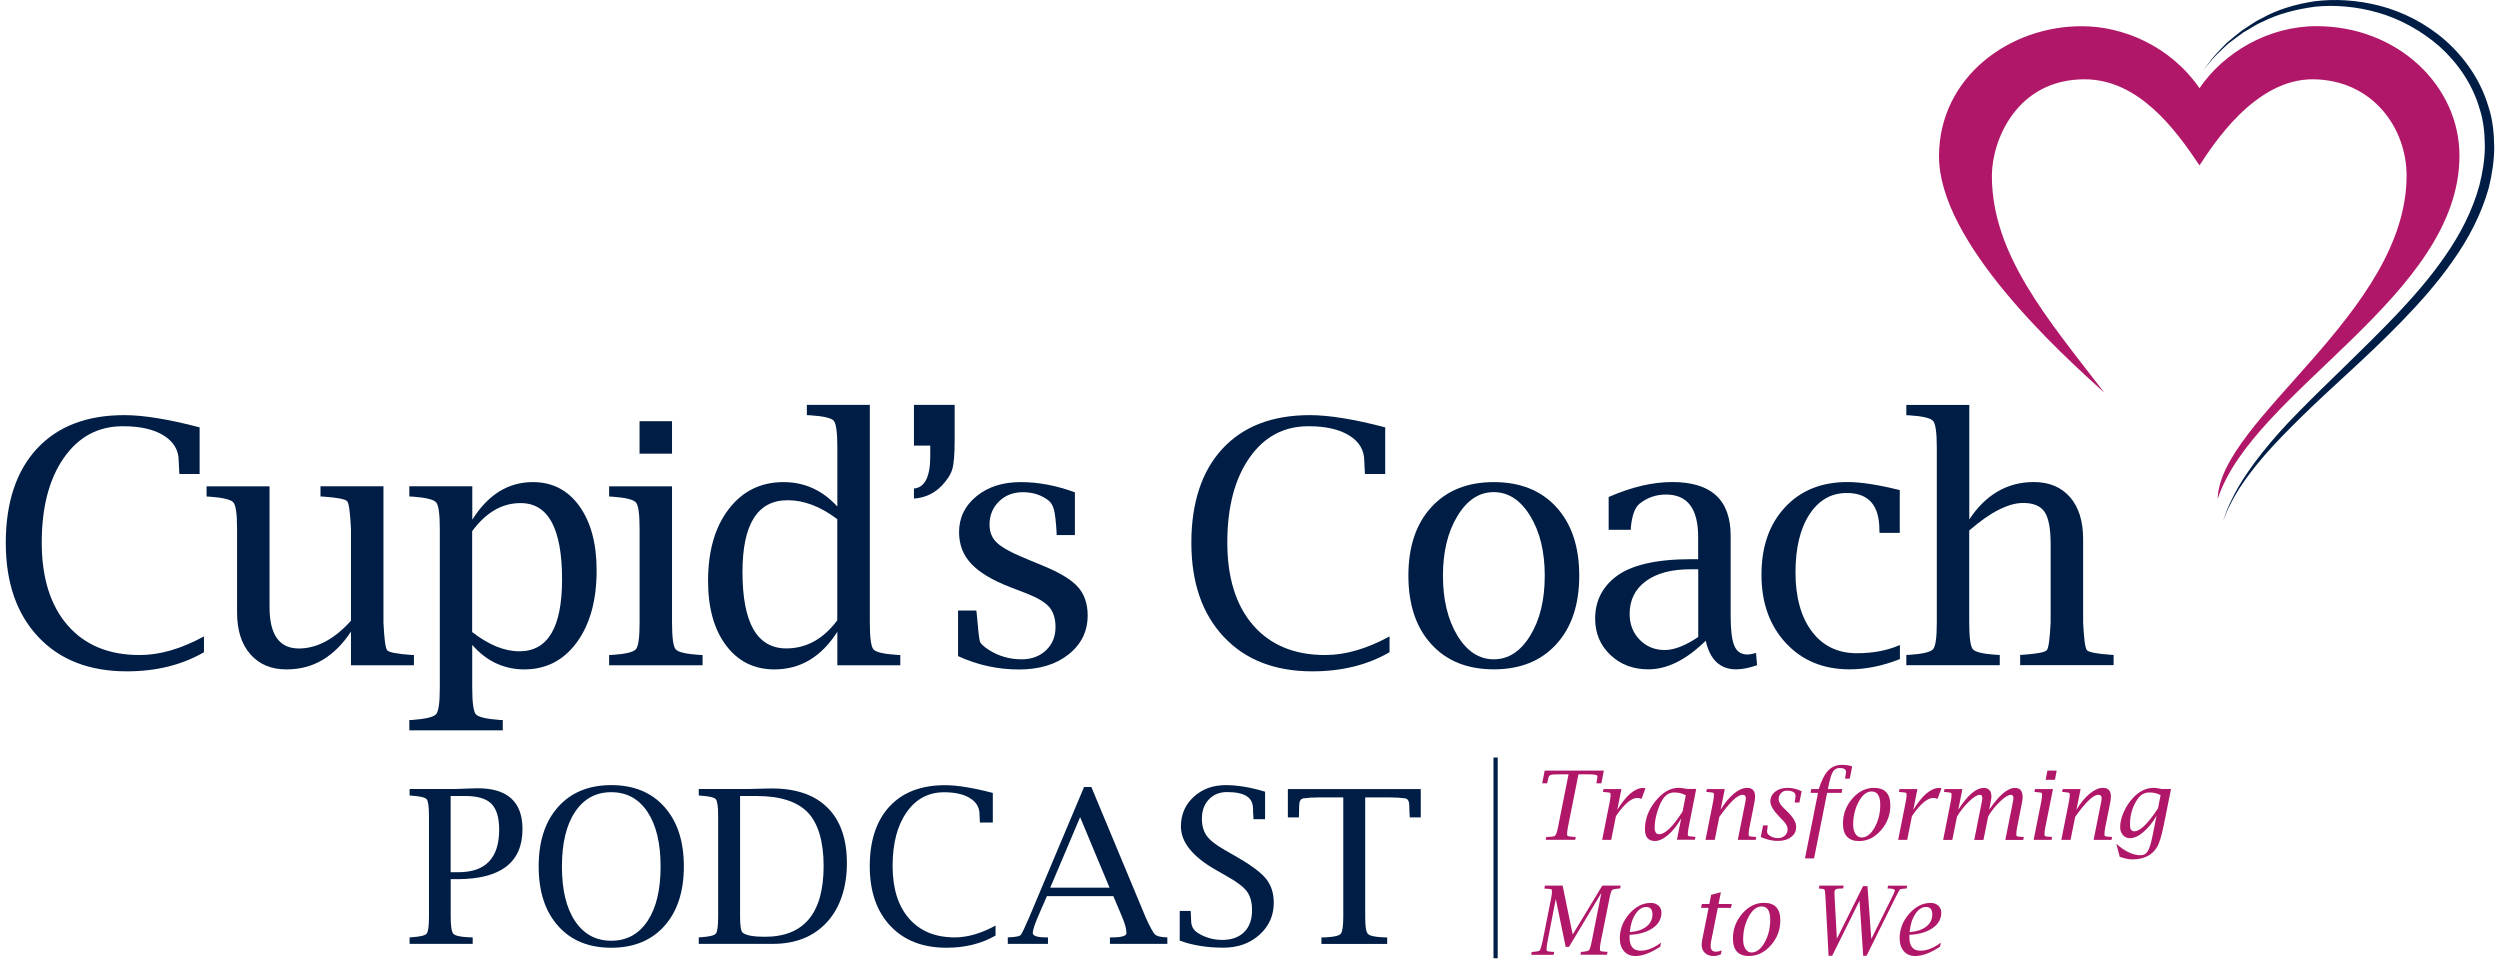 <svg width="374" height="144" viewBox="0 0 374 144" fill="none" xmlns="http://www.w3.org/2000/svg">
<path fill-rule="evenodd" clip-rule="evenodd" d="M346.155 11.863C337.255 11.713 330.905 21.953 329.045 24.743C325.455 19.373 319.965 11.873 311.855 11.863C301.675 11.863 297.995 21.023 297.985 26.283C297.985 38.053 306.265 47.633 314.815 58.753C308.315 52.883 290.005 36.303 290.075 23.303C290.135 11.483 300.685 3.873 311.475 3.923C317.495 3.923 324.615 6.793 329.045 13.193C332.695 7.823 339.385 3.913 346.535 3.913C358.665 3.913 367.935 12.793 367.935 23.293C367.935 44.313 336.995 58.483 331.765 74.663C332.015 62.773 360.025 46.763 360.025 26.273C360.025 19.203 355.015 12.013 346.155 11.863Z" fill="#B11768"/>
<path d="M329.556 10.613C329.556 10.613 329.856 10.213 330.416 9.453C330.936 8.663 331.886 7.663 333.136 6.403C333.826 5.843 334.556 5.203 335.406 4.553C336.316 4.003 337.226 3.263 338.346 2.743C340.506 1.523 343.206 0.653 346.236 0.193C349.276 -0.197 352.626 -0.007 356.056 0.873C359.456 1.773 362.876 3.473 365.796 6.023C368.686 8.573 371.096 11.983 372.256 15.913C372.916 17.863 373.106 19.913 373.136 22.023C373.136 23.983 372.806 26.143 372.316 28.123C371.196 32.103 369.256 35.773 366.936 39.033C364.646 42.323 362.026 45.253 359.396 47.973C354.136 53.413 348.766 57.953 344.486 62.173C342.346 64.273 340.416 66.233 338.816 68.073C337.216 69.913 335.946 71.623 334.996 73.083C334.076 74.573 333.446 75.803 333.086 76.663C332.736 77.533 332.546 78.003 332.546 78.003C332.546 78.003 332.716 77.533 333.026 76.643C333.356 75.763 333.926 74.503 334.796 72.953C336.566 69.903 339.656 65.863 343.916 61.583C348.136 57.263 353.316 52.503 358.496 47.093C361.066 44.373 363.626 41.463 365.826 38.243C368.056 35.053 369.886 31.503 370.916 27.733C371.396 25.813 371.706 23.993 371.736 21.943C371.716 20.063 371.556 18.103 370.956 16.293C369.906 12.623 367.676 9.403 364.966 6.963C362.206 4.553 359.016 2.833 355.776 1.893C352.546 0.973 349.276 0.693 346.336 1.003C343.416 1.393 340.746 2.113 338.586 3.203C337.456 3.653 336.546 4.353 335.616 4.843C334.756 5.443 333.996 6.053 333.296 6.573C332.026 7.763 331.016 8.713 330.466 9.483C329.876 10.213 329.556 10.603 329.556 10.603V10.613Z" fill="#001E45"/>
<path d="M224.056 113.323H223.426V143.353H224.056V113.323Z" fill="#001E45"/>
<path d="M234.675 115.843H233.045C232.485 115.843 232.125 115.873 231.955 115.943C231.785 116.013 231.685 116.173 231.625 116.423C231.575 116.683 231.525 116.883 231.485 117.043L231.445 117.183H230.715L231.085 115.283H239.935L239.565 117.183H238.825L238.845 117.043C238.865 116.873 238.905 116.673 238.945 116.423C238.965 116.323 238.975 116.213 238.975 116.113C238.975 115.933 238.575 115.843 237.765 115.843H236.135L234.545 123.823C234.475 124.203 234.435 124.543 234.435 124.823C234.435 124.963 234.485 125.053 234.595 125.093C234.705 125.133 234.985 125.163 235.435 125.193H235.735L235.655 125.633H231.235L231.325 125.203H231.625C231.995 125.203 232.305 125.163 232.545 125.083C232.735 125.023 232.905 124.603 233.065 123.823L234.655 115.833L234.675 115.843Z" fill="#B11768"/>
<path d="M239.685 125.643L240.835 119.853C240.905 119.473 240.945 119.143 240.945 118.863C240.945 118.713 240.905 118.623 240.815 118.593C240.725 118.563 240.435 118.523 239.935 118.483H239.805L239.885 118.043H242.565L241.945 121.153C243.295 118.963 244.585 117.873 245.825 117.873C245.945 117.873 246.065 117.893 246.165 117.933L245.575 119.513C245.365 119.423 245.155 119.373 244.935 119.373C244.045 119.373 242.985 120.283 241.745 122.093L241.035 125.643H239.655H239.685Z" fill="#B11768"/>
<path d="M250.865 125.643L251.505 122.433C250.925 123.453 250.275 124.273 249.565 124.893C248.855 125.503 248.185 125.813 247.575 125.813C247.075 125.813 246.705 125.663 246.455 125.373C246.205 125.083 246.085 124.643 246.085 124.053C246.085 122.533 246.615 121.123 247.685 119.813C248.755 118.503 249.905 117.853 251.145 117.853C251.275 117.853 251.445 117.873 251.645 117.893C251.845 117.923 252.095 117.963 252.375 118.023H253.755L252.615 123.813C252.535 124.193 252.495 124.533 252.495 124.813C252.495 124.963 252.535 125.053 252.625 125.083C252.715 125.113 253.005 125.153 253.505 125.183H253.635L253.555 125.623H250.875L250.865 125.643ZM251.715 121.403L252.195 118.973C251.925 118.833 251.645 118.723 251.365 118.653C251.085 118.583 250.785 118.553 250.485 118.553C249.785 118.553 249.225 118.873 248.795 119.503C248.455 120.003 248.155 120.683 247.905 121.523C247.655 122.363 247.535 123.123 247.535 123.793C247.535 124.133 247.595 124.383 247.705 124.553C247.815 124.723 247.985 124.803 248.205 124.803C249.095 124.803 250.265 123.673 251.705 121.413L251.715 121.403Z" fill="#B11768"/>
<path d="M255.146 125.643L256.296 119.853C256.366 119.463 256.406 119.133 256.406 118.863C256.406 118.713 256.366 118.623 256.276 118.593C256.186 118.563 255.896 118.523 255.396 118.483H255.266L255.345 118.043H258.026L257.406 121.143C258.006 120.133 258.665 119.333 259.375 118.743C260.085 118.153 260.745 117.863 261.355 117.863C261.765 117.863 262.066 117.973 262.266 118.193C262.466 118.413 262.565 118.743 262.565 119.183C262.565 119.403 262.526 119.733 262.436 120.183L261.706 123.833C261.636 124.213 261.595 124.553 261.595 124.833C261.595 124.983 261.635 125.073 261.725 125.103C261.815 125.133 262.105 125.173 262.605 125.203H262.736L262.656 125.643H259.975L261.105 119.983C261.155 119.733 261.176 119.533 261.176 119.393C261.176 119.233 261.136 119.103 261.056 119.023C260.976 118.943 260.856 118.903 260.686 118.903C259.926 118.903 258.776 120.003 257.216 122.203L256.526 125.643H255.146Z" fill="#B11768"/>
<path d="M263.415 125.223L263.755 123.483H264.445V123.613C264.375 124.073 264.345 124.343 264.345 124.403C264.345 124.653 264.515 124.873 264.855 125.083C265.195 125.283 265.576 125.383 265.996 125.383C266.416 125.383 266.746 125.253 267.016 125.003C267.296 124.753 267.426 124.433 267.426 124.053C267.426 123.673 267.235 123.283 266.845 122.873L266.116 122.103C265.266 121.213 264.845 120.483 264.845 119.913C264.845 119.313 265.085 118.823 265.565 118.443C266.045 118.053 266.666 117.863 267.426 117.863C267.786 117.863 268.146 117.903 268.496 117.993C268.846 118.073 269.186 118.203 269.526 118.373L269.186 120.063H268.496V119.933C268.536 119.703 268.566 119.543 268.576 119.433C268.606 119.293 268.616 119.173 268.616 119.073C268.616 118.803 268.505 118.613 268.285 118.483C268.065 118.353 267.746 118.283 267.306 118.283C266.956 118.283 266.676 118.403 266.436 118.653C266.206 118.903 266.086 119.203 266.086 119.573C266.086 119.943 266.316 120.353 266.776 120.813L267.505 121.533C268.305 122.323 268.706 123.053 268.706 123.703C268.706 124.353 268.455 124.843 267.945 125.223C267.445 125.613 266.775 125.803 265.945 125.803C265.535 125.803 265.115 125.753 264.695 125.653C264.275 125.553 263.836 125.403 263.396 125.213L263.415 125.223Z" fill="#B11768"/>
<path d="M270.025 128.413L271.975 118.613H270.855L270.965 118.043H272.085C272.505 116.733 272.975 115.803 273.515 115.253C274.055 114.693 274.745 114.423 275.595 114.423C275.875 114.423 276.135 114.443 276.385 114.483C276.635 114.523 276.865 114.583 277.085 114.663L276.725 116.493H276.035V116.363C276.085 116.123 276.105 115.933 276.135 115.793C276.155 115.673 276.165 115.563 276.165 115.473C276.165 115.273 276.085 115.133 275.925 115.033C275.765 114.933 275.535 114.893 275.215 114.893C274.765 114.893 274.435 115.073 274.205 115.443C273.975 115.813 273.765 116.523 273.545 117.593L273.455 118.043H275.615L275.505 118.613H273.335L271.385 128.413H270.005H270.025Z" fill="#B11768"/>
<path d="M278.115 125.823C277.315 125.823 276.715 125.603 276.305 125.163C275.905 124.723 275.705 124.073 275.705 123.193C275.705 121.783 276.175 120.553 277.105 119.473C278.035 118.403 279.115 117.863 280.345 117.863C281.165 117.863 281.785 118.083 282.185 118.523C282.595 118.963 282.795 119.613 282.795 120.493C282.795 121.913 282.325 123.153 281.385 124.223C280.445 125.293 279.355 125.823 278.105 125.823H278.115ZM278.475 125.293C279.215 125.293 279.875 124.803 280.435 123.813C280.995 122.823 281.285 121.693 281.285 120.403C281.285 119.733 281.175 119.233 280.965 118.903C280.755 118.573 280.425 118.403 279.995 118.403C279.275 118.403 278.625 118.903 278.075 119.913C277.515 120.923 277.235 122.083 277.235 123.383C277.235 123.943 277.355 124.403 277.585 124.753C277.815 125.103 278.115 125.283 278.485 125.283L278.475 125.293Z" fill="#B11768"/>
<path d="M283.966 125.643L285.116 119.853C285.186 119.473 285.226 119.143 285.226 118.863C285.226 118.713 285.186 118.623 285.096 118.593C285.006 118.563 284.716 118.523 284.216 118.483H284.086L284.166 118.043H286.846L286.226 121.153C287.576 118.963 288.866 117.873 290.106 117.873C290.226 117.873 290.346 117.893 290.446 117.933L289.856 119.513C289.646 119.423 289.436 119.373 289.216 119.373C288.326 119.373 287.266 120.283 286.026 122.093L285.316 125.643H283.936H283.966Z" fill="#B11768"/>
<path d="M290.696 125.643L291.846 119.853C291.916 119.463 291.956 119.133 291.956 118.863C291.956 118.713 291.916 118.623 291.826 118.593C291.736 118.563 291.446 118.523 290.946 118.483H290.816L290.896 118.043H293.576L292.956 121.133C294.346 118.963 295.616 117.873 296.756 117.873C297.146 117.873 297.426 117.983 297.626 118.203C297.816 118.423 297.916 118.743 297.916 119.183C297.916 119.343 297.866 119.673 297.766 120.183L297.586 121.133C299.056 118.963 300.336 117.873 301.446 117.873C301.826 117.873 302.116 117.993 302.306 118.223C302.496 118.453 302.586 118.813 302.586 119.283C302.586 119.503 302.546 119.823 302.456 120.243L301.746 123.843C301.676 124.233 301.636 124.563 301.636 124.843C301.636 124.993 301.676 125.083 301.766 125.113C301.856 125.143 302.146 125.183 302.636 125.213H302.766L302.676 125.653H299.996L301.156 119.833C301.186 119.663 301.206 119.533 301.206 119.433C301.206 119.253 301.176 119.123 301.116 119.033C301.056 118.943 300.956 118.903 300.836 118.903C300.456 118.903 299.916 119.233 299.226 119.893C298.526 120.553 297.936 121.293 297.436 122.123L296.726 125.653H295.346L296.506 119.833C296.536 119.663 296.556 119.533 296.556 119.433C296.556 119.253 296.526 119.123 296.466 119.033C296.406 118.943 296.306 118.903 296.186 118.903C295.806 118.903 295.266 119.233 294.576 119.893C293.886 120.553 293.286 121.303 292.766 122.163L292.066 125.653H290.686L290.696 125.643Z" fill="#B11768"/>
<path d="M304.235 125.643L305.385 119.853C305.455 119.463 305.495 119.133 305.495 118.863C305.495 118.713 305.455 118.623 305.365 118.593C305.275 118.563 304.985 118.523 304.485 118.483H304.355L304.435 118.043H307.125L305.965 123.833C305.895 124.213 305.855 124.553 305.855 124.833C305.855 124.983 305.895 125.073 305.985 125.103C306.075 125.133 306.365 125.173 306.865 125.203H306.995L306.915 125.643H304.235ZM306.025 116.663L306.295 115.283H307.685L307.415 116.663H306.025Z" fill="#B11768"/>
<path d="M308.375 125.643L309.525 119.853C309.595 119.463 309.635 119.133 309.635 118.863C309.635 118.713 309.595 118.623 309.505 118.593C309.415 118.563 309.125 118.523 308.625 118.483H308.495L308.575 118.043H311.255L310.635 121.143C311.235 120.133 311.895 119.333 312.605 118.743C313.315 118.153 313.975 117.863 314.585 117.863C314.995 117.863 315.295 117.973 315.495 118.193C315.695 118.413 315.795 118.743 315.795 119.183C315.795 119.403 315.755 119.733 315.665 120.183L314.935 123.833C314.865 124.213 314.825 124.553 314.825 124.833C314.825 124.983 314.865 125.073 314.955 125.103C315.045 125.133 315.335 125.173 315.835 125.203H315.965L315.885 125.643H313.205L314.335 119.983C314.385 119.733 314.405 119.533 314.405 119.393C314.405 119.233 314.365 119.103 314.285 119.023C314.205 118.943 314.085 118.903 313.915 118.903C313.155 118.903 312.005 120.003 310.445 122.203L309.755 125.643H308.375Z" fill="#B11768"/>
<path d="M317.115 128.193L316.605 126.233C317.885 127.373 319.085 127.943 320.225 127.943C320.705 127.943 321.065 127.743 321.315 127.333C321.555 126.923 321.805 126.143 322.035 124.963L322.625 122.013C322.055 123.023 321.395 123.843 320.665 124.463C319.935 125.083 319.265 125.393 318.655 125.393C318.215 125.393 317.855 125.243 317.585 124.923C317.315 124.613 317.175 124.213 317.175 123.723C317.175 123.033 317.355 122.273 317.725 121.453C318.095 120.633 318.565 119.923 319.135 119.323C320.065 118.353 321.075 117.863 322.165 117.863C322.295 117.863 322.455 117.883 322.665 117.903C322.875 117.933 323.115 117.973 323.405 118.033H324.785L323.725 123.313C323.375 125.053 323.025 126.193 322.685 126.743C321.935 127.963 320.705 128.563 318.995 128.563C318.465 128.563 317.835 128.433 317.095 128.173L317.115 128.193ZM322.835 120.933L323.225 118.953C322.965 118.813 322.695 118.713 322.425 118.653C322.155 118.583 321.875 118.553 321.585 118.553C320.875 118.553 320.305 118.843 319.875 119.413C319.055 120.523 318.645 121.853 318.645 123.403C318.645 123.723 318.695 123.963 318.805 124.123C318.915 124.283 319.075 124.363 319.295 124.363C320.155 124.363 321.335 123.223 322.825 120.943L322.835 120.933Z" fill="#B11768"/>
<path d="M239.555 133.593L234.725 141.653H234.225L232.745 134.483L231.475 141.033C231.405 141.413 231.365 141.753 231.365 142.033C231.365 142.183 231.405 142.273 231.495 142.303C231.585 142.333 231.875 142.373 232.375 142.403H232.505L232.425 142.843H229.065L229.145 142.413H229.275C229.875 142.363 230.225 142.293 230.325 142.203C230.425 142.103 230.555 141.723 230.725 141.033L232.065 134.303C232.135 133.923 232.175 133.593 232.175 133.303C232.175 133.153 232.135 133.063 232.045 133.033C231.955 133.003 231.665 132.963 231.165 132.933H231.035L231.115 132.483H233.765L235.275 139.803L239.705 132.483H242.455L242.375 132.913H242.245C241.665 132.963 241.305 133.033 241.185 133.143C241.065 133.253 240.935 133.613 240.815 134.213L239.465 140.943C239.385 141.343 239.345 141.703 239.345 142.003C239.345 142.163 239.385 142.253 239.475 142.293C239.565 142.323 239.855 142.363 240.355 142.393H240.485L240.405 142.833H236.435L236.515 142.403H236.645C237.225 142.353 237.585 142.273 237.705 142.153C237.825 142.033 237.955 141.653 238.085 141.023L239.565 133.583L239.555 133.593Z" fill="#B11768"/>
<path d="M248.355 141.633C246.955 142.553 245.725 143.023 244.655 143.023C243.945 143.023 243.375 142.783 242.955 142.303C242.535 141.823 242.325 141.173 242.325 140.363C242.325 139.003 242.805 137.773 243.755 136.693C244.705 135.613 245.785 135.073 246.975 135.073C247.425 135.073 247.805 135.213 248.105 135.483C248.405 135.753 248.555 136.103 248.555 136.523C248.555 137.463 248.125 138.243 247.255 138.843C246.385 139.443 245.225 139.783 243.785 139.853V140.213C243.775 140.883 243.915 141.393 244.195 141.723C244.475 142.063 244.895 142.223 245.455 142.223C246.395 142.223 247.405 141.823 248.495 141.023L248.365 141.643L248.355 141.633ZM243.805 139.443C244.865 139.363 245.695 139.093 246.295 138.623C246.895 138.153 247.205 137.553 247.205 136.803C247.205 136.433 247.125 136.153 246.975 135.963C246.825 135.773 246.585 135.683 246.285 135.683C245.665 135.683 245.125 136.033 244.665 136.743C244.195 137.453 243.915 138.353 243.815 139.443H243.805Z" fill="#B11768"/>
<path d="M257.455 142.763C257.055 142.933 256.685 143.023 256.335 143.023C255.805 143.023 255.375 142.863 255.055 142.553C254.735 142.243 254.565 141.833 254.565 141.343C254.565 141.143 254.595 140.903 254.645 140.623L255.605 135.813H254.485L254.595 135.243H255.715L255.985 133.863L257.445 133.473L257.095 135.243H259.075L258.955 135.813H256.985L255.985 140.813C255.935 141.073 255.915 141.313 255.915 141.543C255.915 141.813 255.985 142.023 256.115 142.163C256.245 142.303 256.445 142.373 256.715 142.373C256.945 142.373 257.235 142.313 257.565 142.183L257.445 142.763H257.455Z" fill="#B11768"/>
<path d="M261.655 143.023C260.855 143.023 260.255 142.803 259.845 142.363C259.445 141.923 259.245 141.263 259.245 140.393C259.245 138.983 259.715 137.753 260.645 136.673C261.575 135.603 262.655 135.063 263.885 135.063C264.705 135.063 265.325 135.283 265.725 135.713C266.135 136.153 266.335 136.803 266.335 137.683C266.335 139.103 265.865 140.343 264.925 141.413C263.985 142.483 262.895 143.013 261.645 143.013L261.655 143.023ZM262.015 142.493C262.755 142.493 263.415 142.003 263.975 141.013C264.535 140.023 264.825 138.893 264.825 137.603C264.825 136.933 264.715 136.433 264.505 136.103C264.295 135.773 263.965 135.603 263.535 135.603C262.815 135.603 262.165 136.103 261.615 137.113C261.055 138.123 260.775 139.283 260.775 140.593C260.775 141.153 260.895 141.613 261.125 141.963C261.355 142.313 261.655 142.493 262.025 142.493H262.015Z" fill="#B11768"/>
<path d="M273.555 142.983L273.095 134.313C273.055 133.583 273.005 133.183 272.955 133.093C272.905 133.013 272.655 132.953 272.235 132.933H272.105L272.185 132.483H275.815L275.735 132.913H275.605C275.115 132.913 274.795 132.953 274.645 133.033C274.505 133.113 274.435 133.283 274.435 133.553L274.465 134.333L274.795 140.433L278.715 132.563H279.375L279.945 140.473L282.975 134.373C283.305 133.723 283.465 133.333 283.465 133.213C283.465 133.023 283.145 132.923 282.505 132.923H282.375L282.455 132.493H285.315L285.225 132.923H285.095C284.575 132.963 284.285 133.003 284.225 133.063C284.165 133.113 283.925 133.553 283.505 134.383L279.235 142.983H278.735L278.185 134.743L274.095 142.983H273.545H273.555Z" fill="#B11768"/>
<path d="M290.216 141.633C288.816 142.553 287.586 143.023 286.516 143.023C285.806 143.023 285.236 142.783 284.816 142.303C284.396 141.823 284.186 141.173 284.186 140.363C284.186 139.003 284.666 137.773 285.616 136.693C286.566 135.613 287.646 135.073 288.836 135.073C289.286 135.073 289.666 135.213 289.966 135.483C290.266 135.753 290.416 136.103 290.416 136.523C290.416 137.463 289.986 138.243 289.116 138.843C288.246 139.443 287.086 139.783 285.646 139.853V140.213C285.636 140.883 285.776 141.393 286.056 141.723C286.336 142.063 286.756 142.223 287.316 142.223C288.256 142.223 289.266 141.823 290.356 141.023L290.226 141.643L290.216 141.633ZM285.666 139.443C286.726 139.363 287.556 139.093 288.156 138.623C288.756 138.153 289.066 137.553 289.066 136.803C289.066 136.433 288.986 136.153 288.836 135.963C288.686 135.773 288.446 135.683 288.146 135.683C287.526 135.683 286.986 136.033 286.526 136.743C286.056 137.453 285.776 138.353 285.676 139.443H285.666Z" fill="#B11768"/>
<path d="M30.515 97.573C27.205 99.483 23.365 100.433 18.975 100.433C13.365 100.433 8.945 98.713 5.715 95.273C2.485 91.833 0.865 87.143 0.865 81.193C0.865 75.243 2.415 70.473 5.525 67.123C8.635 63.773 12.985 62.103 18.595 62.103C21.455 62.103 25.215 62.713 29.865 63.933V70.913H26.835L26.805 70.423C26.785 69.933 26.765 69.443 26.735 68.963C26.735 67.353 25.985 66.083 24.495 65.153C23.005 64.223 20.965 63.763 18.385 63.763C14.685 63.763 11.745 65.343 9.545 68.503C7.345 71.663 6.245 75.883 6.245 81.153C6.245 86.423 7.535 90.583 10.115 93.543C12.695 96.513 16.285 97.993 20.895 97.993C23.905 97.993 27.115 97.063 30.515 95.203V97.573Z" fill="#001E45"/>
<path d="M52.505 99.523V94.493C51.275 96.363 49.855 97.773 48.255 98.723C46.655 99.673 44.855 100.143 42.865 100.143C40.565 100.143 38.755 99.383 37.435 97.853C36.115 96.343 35.465 94.263 35.465 91.613V79.133C35.465 76.913 35.285 75.593 34.915 75.163C34.545 74.733 33.365 74.443 31.375 74.303L30.905 74.283V72.753H40.325V90.853C40.325 92.913 40.695 94.453 41.425 95.473C42.155 96.503 43.255 97.013 44.715 97.013C46.065 97.013 47.385 96.663 48.685 95.973C49.985 95.283 51.255 94.243 52.505 92.863V79.123C52.385 76.673 52.205 75.293 51.935 74.983C51.675 74.673 50.485 74.443 48.385 74.293L47.945 74.273V72.743H57.365V93.143C57.475 95.593 57.665 96.973 57.925 97.283C58.185 97.593 59.365 97.823 61.455 97.973L61.925 97.993V99.523H52.505Z" fill="#001E45"/>
<path d="M70.645 96.483V102.873C70.645 105.113 70.825 106.433 71.185 106.853C71.545 107.273 72.735 107.553 74.745 107.703L75.215 107.723V109.253H61.235V107.723L61.705 107.703C63.695 107.553 64.875 107.263 65.245 106.843C65.615 106.423 65.795 105.093 65.795 102.873V79.123C65.795 76.903 65.615 75.583 65.245 75.153C64.875 74.723 63.695 74.433 61.705 74.293L61.235 74.273V72.743H70.655V77.753C71.825 75.873 73.165 74.473 74.675 73.533C76.185 72.593 77.865 72.123 79.715 72.123C82.625 72.123 84.945 73.313 86.665 75.703C88.385 78.093 89.255 81.303 89.255 85.333C89.255 89.813 88.265 93.393 86.295 96.093C84.315 98.793 81.695 100.143 78.415 100.143C76.915 100.143 75.515 99.833 74.215 99.233C72.915 98.623 71.735 97.713 70.655 96.493L70.645 96.483ZM70.645 94.563C71.875 95.513 73.085 96.233 74.255 96.713C75.425 97.193 76.575 97.433 77.695 97.433C79.835 97.433 81.435 96.533 82.495 94.743C83.555 92.953 84.085 90.253 84.085 86.673C84.085 82.873 83.565 80.023 82.535 78.113C81.505 76.213 79.955 75.263 77.875 75.263C76.485 75.263 75.185 75.613 73.985 76.313C72.785 77.013 71.665 78.063 70.635 79.463V94.573L70.645 94.563Z" fill="#001E45"/>
<path d="M100.535 72.733V93.133C100.535 95.373 100.715 96.703 101.075 97.133C101.435 97.563 102.625 97.843 104.635 97.973L105.105 97.993V99.523H91.125V97.993L91.595 97.973C93.585 97.843 94.765 97.553 95.135 97.123C95.505 96.683 95.685 95.363 95.685 93.143V79.133C95.685 76.913 95.505 75.593 95.135 75.163C94.765 74.733 93.585 74.443 91.595 74.303L91.125 74.283V72.753H100.545L100.535 72.733ZM95.675 67.873V63.013H100.535V67.873H95.675Z" fill="#001E45"/>
<path d="M125.266 99.523V94.513C124.076 96.383 122.706 97.783 121.126 98.733C119.556 99.673 117.796 100.143 115.856 100.143C112.826 100.143 110.416 98.943 108.616 96.553C106.826 94.163 105.926 90.943 105.926 86.913C105.926 82.433 106.956 78.853 109.016 76.163C111.076 73.473 113.806 72.123 117.216 72.123C118.776 72.123 120.236 72.423 121.576 73.033C122.916 73.643 124.146 74.553 125.266 75.773V66.963C125.266 64.713 125.086 63.373 124.736 62.953C124.386 62.533 123.196 62.263 121.176 62.123L120.706 62.103V60.573H130.126V93.133C130.126 95.373 130.306 96.703 130.656 97.133C131.006 97.563 132.196 97.843 134.216 97.973L134.686 97.993V99.523H125.266ZM125.266 77.673C123.996 76.713 122.746 76.003 121.506 75.533C120.266 75.063 119.056 74.833 117.846 74.833C115.586 74.833 113.896 75.723 112.766 77.513C111.636 79.303 111.076 81.993 111.076 85.583C111.076 89.393 111.626 92.243 112.716 94.153C113.816 96.053 115.456 97.003 117.646 97.003C119.126 97.003 120.506 96.653 121.776 95.953C123.046 95.253 124.206 94.203 125.256 92.803V77.673H125.266Z" fill="#001E45"/>
<path d="M139.166 66.663H136.726V60.573H142.816V65.863C142.816 67.953 142.696 69.393 142.466 70.183C142.236 70.973 141.706 71.803 140.866 72.683C139.716 73.853 138.336 74.483 136.726 74.583V73.083C138.356 72.933 139.166 71.323 139.166 68.253V66.673V66.663Z" fill="#001E45"/>
<path d="M143.325 98.143V91.333H146.065L146.115 91.803C146.325 94.263 146.485 95.653 146.595 95.973C146.705 96.293 147.135 96.703 147.885 97.193C149.365 98.153 151.015 98.633 152.845 98.633C154.325 98.633 155.535 98.183 156.485 97.283C157.435 96.383 157.905 95.223 157.905 93.803C157.905 92.553 157.595 91.553 156.965 90.813C156.325 90.083 155.195 89.413 153.585 88.783L151.095 87.823C148.415 86.783 146.475 85.613 145.275 84.313C144.075 83.033 143.475 81.463 143.475 79.623C143.475 77.453 144.345 75.653 146.075 74.243C147.805 72.823 150.015 72.123 152.695 72.123C155.375 72.123 158.015 72.633 160.805 73.653V80.043H158.065V79.603C157.965 77.993 157.835 76.873 157.675 76.263C157.515 75.643 157.245 75.193 156.885 74.893C155.815 74.053 154.525 73.633 153.015 73.633C151.585 73.633 150.395 74.093 149.455 75.013C148.515 75.933 148.035 77.093 148.035 78.483C148.035 79.633 148.425 80.553 149.195 81.243C149.955 81.953 151.485 82.773 153.785 83.703L156.055 84.643C158.535 85.663 160.275 86.713 161.255 87.803C162.225 88.903 162.715 90.323 162.715 92.053C162.715 94.443 161.765 96.383 159.865 97.893C157.965 99.403 155.495 100.153 152.455 100.153C149.245 100.153 146.205 99.483 143.325 98.153V98.143Z" fill="#001E45"/>
<path d="M207.876 97.573C204.576 99.483 200.726 100.433 196.336 100.433C190.726 100.433 186.306 98.713 183.076 95.273C179.846 91.833 178.226 87.143 178.226 81.193C178.226 75.243 179.776 70.473 182.886 67.123C185.996 63.773 190.356 62.103 195.956 62.103C198.816 62.103 202.576 62.713 207.226 63.933V70.913H204.196L204.166 70.423C204.146 69.933 204.126 69.443 204.096 68.963C204.096 67.353 203.346 66.083 201.856 65.153C200.356 64.223 198.326 63.763 195.746 63.763C192.046 63.763 189.106 65.343 186.906 68.503C184.706 71.663 183.606 75.883 183.606 81.153C183.606 86.423 184.896 90.583 187.476 93.543C190.056 96.503 193.646 97.993 198.256 97.993C201.266 97.993 204.476 97.063 207.876 95.203V97.573Z" fill="#001E45"/>
<path d="M223.475 100.133C219.525 100.133 216.415 98.883 214.125 96.373C211.835 93.863 210.695 90.443 210.695 86.113C210.695 81.783 211.835 78.373 214.125 75.873C216.415 73.373 219.525 72.123 223.475 72.123C227.425 72.123 230.555 73.373 232.835 75.873C235.115 78.373 236.255 81.793 236.255 86.113C236.255 90.433 235.115 93.863 232.825 96.373C230.535 98.883 227.425 100.133 223.475 100.133ZM223.465 98.633C225.655 98.633 227.475 97.453 228.925 95.083C230.375 92.723 231.095 89.733 231.095 86.123C231.095 82.513 230.375 79.573 228.925 77.193C227.475 74.813 225.655 73.623 223.465 73.623C221.275 73.623 219.475 74.813 218.035 77.193C216.585 79.573 215.865 82.553 215.865 86.123C215.865 89.693 216.585 92.713 218.025 95.083C219.465 97.453 221.285 98.633 223.475 98.633H223.465Z" fill="#001E45"/>
<path d="M255.175 95.853C252.275 98.703 249.415 100.133 246.585 100.133C244.315 100.133 242.425 99.413 240.905 97.973C239.395 96.533 238.635 94.723 238.635 92.553C238.635 90.013 239.625 87.963 241.595 86.373C243.845 84.563 247.665 83.653 253.035 83.653H254.045V80.323C254.045 76.093 252.445 73.983 249.235 73.983C247.735 73.983 246.415 74.443 245.265 75.363C244.595 75.923 244.165 77.063 243.985 78.793L243.965 79.263H240.655V74.353C244.075 72.853 247.245 72.113 250.175 72.113C255.995 72.113 258.905 74.783 258.905 80.133V92.083C258.905 94.223 259.085 95.733 259.455 96.603C259.825 97.473 260.475 97.913 261.395 97.913C261.725 97.913 262.155 97.833 262.705 97.683L262.855 99.513C261.685 99.923 260.645 100.133 259.725 100.133C257.335 100.133 255.815 98.703 255.175 95.853ZM254.055 95.303V85.163H252.925C250.065 85.163 247.825 85.753 246.215 86.943C244.605 88.133 243.795 89.763 243.795 91.843C243.795 93.393 244.295 94.683 245.295 95.703C246.295 96.723 247.545 97.243 249.045 97.243C250.455 97.243 252.125 96.593 254.055 95.293V95.303Z" fill="#001E45"/>
<path d="M284.206 98.603C281.646 99.623 279.136 100.133 276.686 100.133C272.776 100.133 269.596 98.823 267.166 96.203C264.736 93.583 263.516 90.183 263.516 85.983C263.516 81.783 264.686 78.423 267.026 75.903C269.366 73.373 272.486 72.113 276.386 72.113C278.376 72.113 280.986 72.513 284.206 73.323V79.713H281.176L281.156 79.273C281.156 75.593 279.536 73.753 276.296 73.753C273.946 73.753 272.076 74.823 270.686 76.963C269.296 79.103 268.606 82.003 268.606 85.653C268.606 89.303 269.426 92.333 271.076 94.493C272.716 96.653 274.956 97.723 277.786 97.723C280.216 97.723 282.366 97.313 284.226 96.493V98.613L284.206 98.603Z" fill="#001E45"/>
<path d="M294.586 77.743C295.816 75.863 297.236 74.463 298.856 73.523C300.466 72.583 302.266 72.113 304.256 72.113C306.556 72.113 308.366 72.873 309.686 74.383C310.986 75.893 311.636 77.983 311.636 80.633V93.123C311.756 95.573 311.936 96.953 312.206 97.263C312.466 97.573 313.656 97.803 315.756 97.953L316.196 97.973V99.503H302.216V97.973L302.656 97.953C304.766 97.803 305.946 97.573 306.206 97.263C306.466 96.953 306.656 95.573 306.776 93.123V81.393C306.776 79.093 306.476 77.483 305.876 76.593C305.276 75.693 304.206 75.243 302.656 75.243C301.566 75.243 300.356 75.583 299.006 76.263C297.656 76.943 296.186 77.983 294.596 79.363V93.123C294.596 95.363 294.776 96.693 295.136 97.123C295.496 97.553 296.686 97.833 298.696 97.963L299.166 97.983V99.513H285.186V97.983L285.656 97.963C287.646 97.833 288.826 97.543 289.196 97.113C289.566 96.673 289.746 95.353 289.746 93.133V66.963C289.746 64.743 289.566 63.413 289.196 62.983C288.826 62.543 287.646 62.263 285.656 62.133L285.186 62.113V60.583H294.606V77.753L294.586 77.743Z" fill="#001E45"/>
<path d="M67.425 131.523V137.143C67.425 138.533 67.555 139.373 67.805 139.673C68.055 139.973 68.805 140.153 70.045 140.213L70.715 140.233V141.203H61.275V140.233L61.575 140.213C62.835 140.133 63.585 139.953 63.825 139.673C64.055 139.393 64.175 138.553 64.175 137.143V122.083C64.175 120.673 64.055 119.833 63.825 119.563C63.595 119.293 62.845 119.113 61.575 119.033L61.275 119.003V118.033H68.115L70.385 117.953L71.455 117.923C75.925 117.923 78.165 119.963 78.165 124.033C78.165 126.523 77.355 128.393 75.725 129.643C74.105 130.893 71.655 131.523 68.395 131.523H67.425ZM67.425 130.483H68.575C70.615 130.483 72.145 129.953 73.155 128.883C74.175 127.823 74.675 126.223 74.675 124.113C74.675 122.303 74.285 121.023 73.515 120.243C72.745 119.473 71.445 119.083 69.635 119.083H67.415V130.473L67.425 130.483Z" fill="#001E45"/>
<path d="M91.445 141.783C88.085 141.783 85.435 140.703 83.495 138.523C81.555 136.353 80.585 133.383 80.585 129.613C80.585 125.843 81.555 122.883 83.495 120.713C85.435 118.543 88.085 117.453 91.445 117.453C94.805 117.453 97.455 118.533 99.395 120.713C101.335 122.883 102.305 125.853 102.305 129.613C102.305 133.373 101.335 136.353 99.395 138.523C97.455 140.693 94.805 141.783 91.445 141.783ZM91.445 140.733C93.755 140.733 95.555 139.753 96.865 137.793C98.175 135.833 98.825 133.113 98.825 129.633C98.825 126.153 98.175 123.433 96.865 121.463C95.555 119.493 93.755 118.513 91.445 118.513C89.135 118.513 87.335 119.493 86.025 121.463C84.715 123.433 84.065 126.153 84.065 129.633C84.065 133.113 84.715 135.833 86.025 137.793C87.335 139.753 89.135 140.733 91.445 140.733Z" fill="#001E45"/>
<path d="M104.535 141.203V140.233L104.835 140.213C106.095 140.133 106.845 139.953 107.085 139.673C107.315 139.393 107.435 138.553 107.435 137.143V122.083C107.435 120.673 107.315 119.833 107.085 119.563C106.855 119.293 106.105 119.113 104.835 119.033L104.535 119.003V118.033H111.935L114.355 117.973L115.475 117.953C119.095 117.953 121.875 118.913 123.805 120.833C125.725 122.753 126.695 125.513 126.695 129.113C126.695 132.713 125.705 135.783 123.715 137.953C121.725 140.123 119.025 141.203 115.595 141.203H104.525H104.535ZM110.715 119.083V137.153C110.715 138.563 110.855 139.363 111.135 139.563C111.695 139.953 112.785 140.143 114.405 140.143C117.345 140.143 119.545 139.263 121.015 137.493C122.485 135.723 123.215 133.073 123.215 129.533C123.215 125.993 122.425 123.183 120.845 121.543C119.265 119.903 116.705 119.083 113.165 119.083H110.705H110.715Z" fill="#001E45"/>
<path d="M148.925 139.963C146.825 141.173 144.385 141.783 141.605 141.783C138.045 141.783 135.245 140.693 133.195 138.513C131.145 136.333 130.115 133.353 130.115 129.573C130.115 125.793 131.105 122.763 133.075 120.643C135.045 118.523 137.815 117.463 141.375 117.463C143.195 117.463 145.575 117.853 148.525 118.623V123.053H146.595L146.575 122.743C146.565 122.433 146.545 122.123 146.535 121.823C146.535 120.803 146.065 119.993 145.115 119.403C144.165 118.813 142.875 118.523 141.235 118.523C138.895 118.523 137.015 119.523 135.625 121.523C134.225 123.523 133.535 126.203 133.535 129.553C133.535 132.903 134.355 135.533 135.995 137.413C137.635 139.293 139.915 140.233 142.835 140.233C144.745 140.233 146.775 139.643 148.935 138.463V139.963H148.925Z" fill="#001E45"/>
<path d="M156.616 134.063L155.276 137.143C154.766 138.353 154.506 139.163 154.506 139.573C154.506 140.013 155.176 140.233 156.526 140.233H156.776V141.203H150.766V140.233L151.096 140.213C151.996 140.173 152.526 140.063 152.696 139.873C152.866 139.693 153.306 138.783 154.006 137.143L162.176 117.733H163.266L171.396 137.253C172.036 138.653 172.486 139.483 172.746 139.753C173.006 140.023 173.516 140.173 174.276 140.213L174.636 140.233V141.203H166.046V140.233H166.326C167.786 140.233 168.516 140.023 168.516 139.603C168.516 138.983 168.296 138.173 167.856 137.143L166.556 134.063H156.616ZM157.116 132.793H165.986L161.586 122.243L157.116 132.793Z" fill="#001E45"/>
<path d="M176.485 140.733V136.273H178.125L178.145 136.553C178.175 137.073 178.195 137.463 178.195 137.723C178.195 138.543 178.535 139.163 179.215 139.583C180.325 140.273 181.545 140.613 182.875 140.613C184.205 140.613 185.345 140.223 186.135 139.433C186.925 138.643 187.305 137.553 187.305 136.173C187.305 135.003 187.055 134.073 186.555 133.383C186.055 132.693 185.075 131.943 183.625 131.133L181.985 130.193C178.435 128.193 176.665 126.003 176.665 123.633C176.665 121.853 177.305 120.373 178.585 119.203C179.865 118.033 181.465 117.453 183.395 117.453C184.225 117.453 185.135 117.533 186.115 117.693C187.095 117.853 188.135 118.103 189.255 118.433V122.553H187.515V122.283C187.465 121.723 187.455 121.303 187.455 121.043C187.455 120.163 187.145 119.523 186.515 119.113C185.885 118.703 184.905 118.493 183.565 118.493C182.445 118.493 181.535 118.863 180.845 119.593C180.145 120.333 179.805 121.293 179.805 122.493C179.805 123.513 180.045 124.363 180.525 125.033C181.005 125.703 181.875 126.393 183.125 127.103L184.765 128.043C187.035 129.333 188.575 130.463 189.365 131.423C190.155 132.383 190.555 133.583 190.555 135.043C190.555 136.973 189.835 138.573 188.405 139.853C186.975 141.133 185.175 141.773 183.025 141.773C181.775 141.773 180.605 141.683 179.515 141.503C178.425 141.323 177.425 141.063 176.505 140.723L176.485 140.733Z" fill="#001E45"/>
<path d="M200.955 119.293H197.265C196.395 119.293 195.645 119.343 194.995 119.433C194.565 119.493 194.355 119.883 194.355 120.593C194.355 121.123 194.345 121.583 194.325 121.973L194.305 122.283H192.665V118.043H212.545V122.283H210.905L210.885 121.973C210.855 121.583 210.835 121.133 210.835 120.593C210.835 119.883 210.625 119.493 210.205 119.433C209.545 119.343 208.795 119.293 207.935 119.293H204.235V137.153C204.235 138.543 204.355 139.383 204.615 139.683C204.865 139.983 205.615 140.163 206.855 140.223L207.525 140.243V141.213H197.685V140.243L198.355 140.223C199.595 140.163 200.335 139.983 200.585 139.683C200.825 139.383 200.955 138.543 200.955 137.153V119.293Z" fill="#001E45"/>
</svg>
